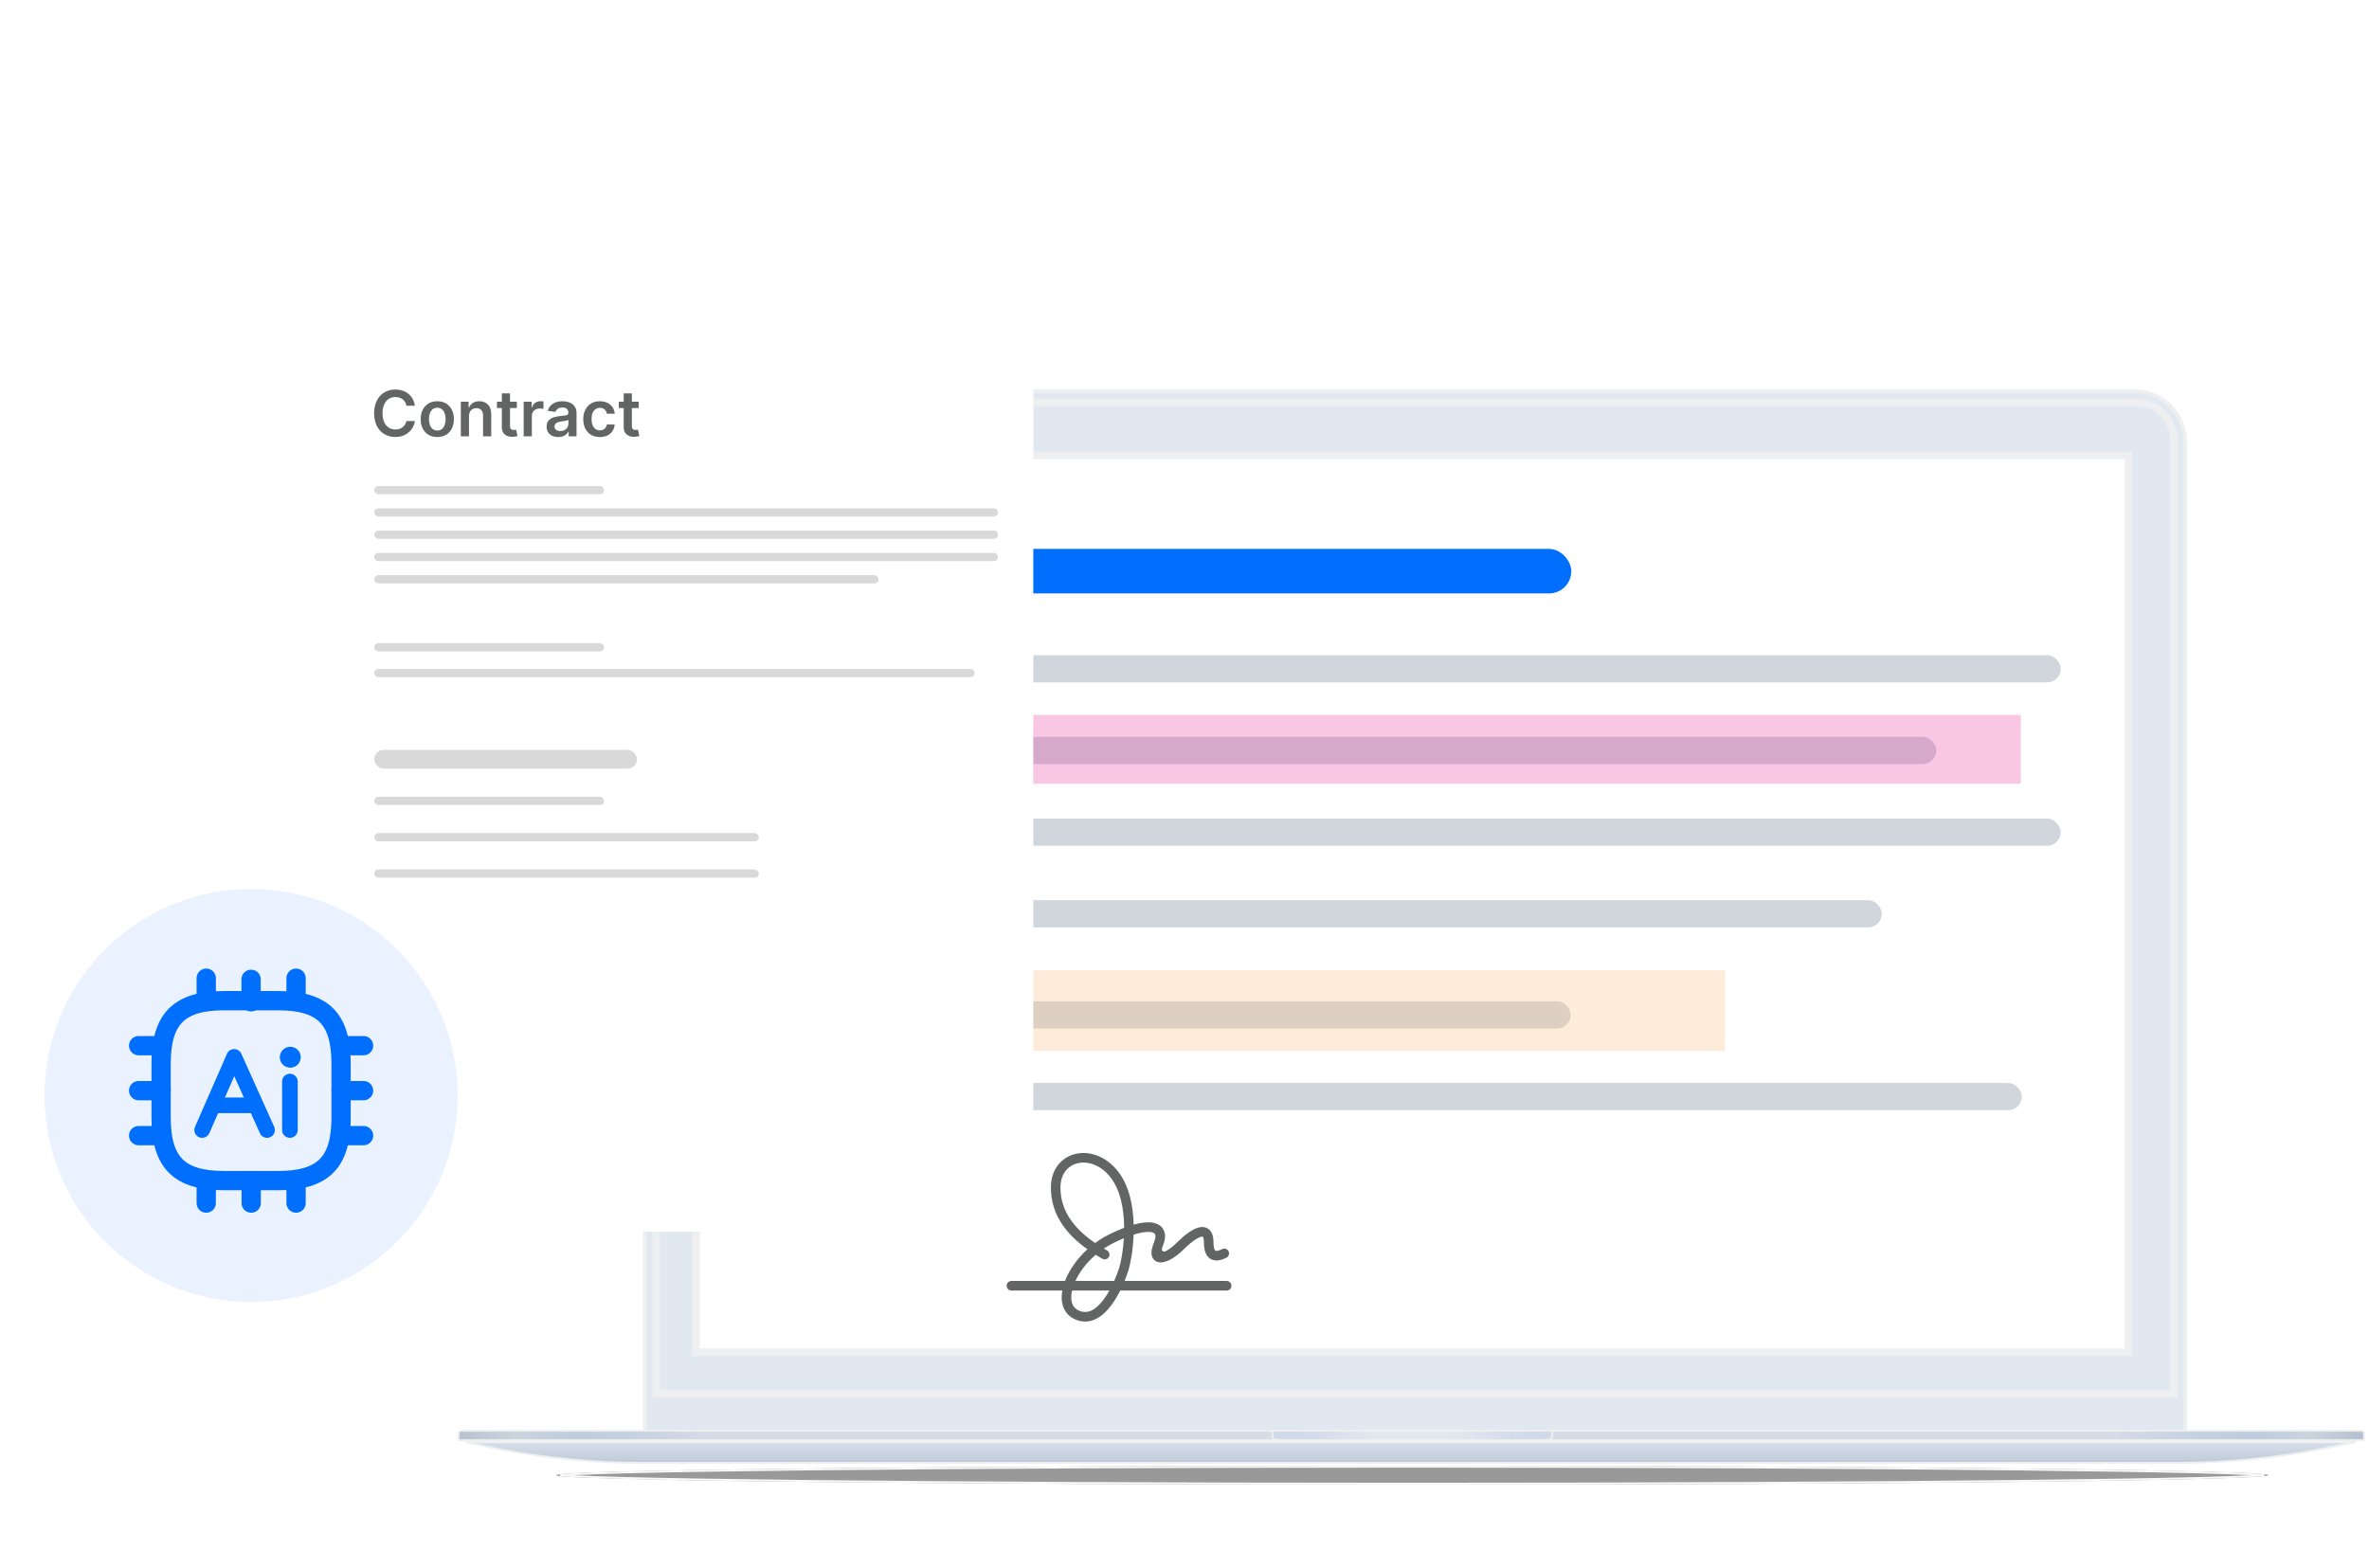 <svg width="518" height="343" viewBox="0 0 518 343" fill="none" xmlns="http://www.w3.org/2000/svg">
<g opacity="0.4" filter="url(#filter0_f_9312_48974)">
<ellipse cx="308.804" cy="322.62" rx="187.226" ry="2.069" fill="black"/>
<path d="M122.514 322.62C122.531 322.618 122.549 322.616 122.567 322.614C123.201 322.545 124.147 322.477 125.393 322.41C127.884 322.275 131.56 322.145 136.297 322.022C145.769 321.774 159.477 321.551 176.418 321.364C210.298 320.99 257.103 320.758 308.804 320.758C360.504 320.758 407.31 320.99 441.19 321.364C458.13 321.551 471.839 321.774 481.311 322.022C486.048 322.145 489.724 322.275 492.215 322.41C493.461 322.477 494.407 322.545 495.041 322.614C495.059 322.616 495.076 322.618 495.094 322.62C495.076 322.622 495.059 322.624 495.041 322.626C494.407 322.695 493.461 322.763 492.215 322.83C489.724 322.965 486.048 323.095 481.311 323.219C471.839 323.466 458.13 323.689 441.19 323.876C407.31 324.25 360.504 324.482 308.804 324.482C257.103 324.482 210.298 324.25 176.418 323.876C159.477 323.689 145.769 323.466 136.297 323.219C131.56 323.095 127.884 322.965 125.393 322.83C124.147 322.763 123.201 322.695 122.567 322.626C122.549 322.624 122.531 322.622 122.514 322.62Z" stroke="#EDEFF1" stroke-width="0.414"/>
</g>
<path d="M141.023 96.708C141.023 90.538 146.025 85.537 152.195 85.537H466.651C472.821 85.537 477.823 90.538 477.823 96.708V312.69C477.823 313.376 477.267 313.931 476.581 313.931H142.264C141.579 313.931 141.023 313.376 141.023 312.69V96.708Z" fill="#E2E8F0" stroke="#EDEFF1" stroke-width="0.828"/>
<path d="M143.507 96.294C143.507 91.724 147.212 88.019 151.782 88.019H467.066C471.637 88.019 475.342 91.724 475.342 96.294V304.829H143.507V96.294Z" fill="#E2E8F0" stroke="#EDEFF1" stroke-width="1.655"/>
<rect x="152.191" y="99.604" width="313.215" height="196.122" fill="white" stroke="#EDEFF1" stroke-width="1.655"/>
<path d="M100.269 313.518C100.269 313.175 100.547 312.897 100.89 312.897H516.304C516.646 312.897 516.924 313.175 516.924 313.518V314.966H100.269V313.518Z" fill="#E2E8F0"/>
<path d="M100.269 313.518C100.269 313.175 100.547 312.897 100.89 312.897H516.304C516.646 312.897 516.924 313.175 516.924 313.518V314.966H100.269V313.518Z" fill="url(#paint0_linear_9312_48974)"/>
<path d="M100.269 313.518C100.269 313.175 100.547 312.897 100.89 312.897H516.304C516.646 312.897 516.924 313.175 516.924 313.518V314.966H100.269V313.518Z" stroke="#EDEFF1" stroke-width="0.414"/>
<path d="M104.715 315.995L101.947 315.38H515.059L508.669 316.669C497.911 318.838 486.964 319.931 475.989 319.931H140.573C128.513 319.931 116.489 318.611 104.715 315.995Z" fill="#E2E8F0"/>
<path d="M104.715 315.995L101.947 315.38H515.059L508.669 316.669C497.911 318.838 486.964 319.931 475.989 319.931H140.573C128.513 319.931 116.489 318.611 104.715 315.995Z" fill="url(#paint1_linear_9312_48974)"/>
<path d="M104.715 315.995L101.947 315.38H515.059L508.669 316.669C497.911 318.838 486.964 319.931 475.989 319.931H140.573C128.513 319.931 116.489 318.611 104.715 315.995Z" stroke="#EDEFF1" stroke-width="0.414"/>
<path d="M280.461 314.966C279.646 314.966 279.121 314.897 278.784 314.784C278.457 314.674 278.327 314.528 278.265 314.374C278.195 314.2 278.196 313.979 278.212 313.674C278.213 313.648 278.215 313.622 278.216 313.595C278.228 313.385 278.241 313.148 278.223 312.897H339.384C339.367 313.148 339.38 313.385 339.391 313.595C339.393 313.622 339.394 313.648 339.395 313.674C339.411 313.979 339.412 314.2 339.342 314.374C339.28 314.528 339.15 314.674 338.823 314.784C338.487 314.897 337.962 314.966 337.146 314.966H280.461Z" fill="#E2E8F0"/>
<path d="M280.461 314.966C279.646 314.966 279.121 314.897 278.784 314.784C278.457 314.674 278.327 314.528 278.265 314.374C278.195 314.2 278.196 313.979 278.212 313.674C278.213 313.648 278.215 313.622 278.216 313.595C278.228 313.385 278.241 313.148 278.223 312.897H339.384C339.367 313.148 339.38 313.385 339.391 313.595C339.393 313.622 339.394 313.648 339.395 313.674C339.411 313.979 339.412 314.2 339.342 314.374C339.28 314.528 339.15 314.674 338.823 314.784C338.487 314.897 337.962 314.966 337.146 314.966H280.461Z" fill="url(#paint2_linear_9312_48974)"/>
<path d="M280.461 314.966C279.646 314.966 279.121 314.897 278.784 314.784C278.457 314.674 278.327 314.528 278.265 314.374C278.195 314.2 278.196 313.979 278.212 313.674C278.213 313.648 278.215 313.622 278.216 313.595C278.228 313.385 278.241 313.148 278.223 312.897H339.384C339.367 313.148 339.38 313.385 339.391 313.595C339.393 313.622 339.394 313.648 339.395 313.674C339.411 313.979 339.412 314.2 339.342 314.374C339.28 314.528 339.15 314.674 338.823 314.784C338.487 314.897 337.962 314.966 337.146 314.966H280.461Z" stroke="#EDEFF1" stroke-width="0.414"/>
<path fill-rule="evenodd" clip-rule="evenodd" d="M244.466 256.185C241.9 252.901 238.305 251.648 235.242 252.338C232.127 253.04 229.784 255.709 229.784 259.711C229.784 265.875 233.456 270.132 237.772 273.213C235.685 275.11 234.1 277.318 233.154 279.461C233.054 279.687 232.961 279.914 232.875 280.14H221.155C220.578 280.14 220.109 280.609 220.109 281.188C220.109 281.767 220.578 282.236 221.155 282.236H232.284C232.139 283.051 232.105 283.845 232.2 284.593C232.408 286.218 233.237 287.624 234.807 288.411C236.48 289.248 238.09 289.173 239.52 288.508C240.898 287.866 242.061 286.703 243.009 285.433C243.753 284.438 244.402 283.326 244.95 282.236H268.221C268.799 282.236 269.267 281.767 269.267 281.188C269.267 280.609 268.799 280.14 268.221 280.14H245.9C246.265 279.247 246.545 278.444 246.734 277.829C247.206 276.294 247.755 273.357 247.873 270.01C248.099 269.939 248.318 269.874 248.53 269.816C249.963 269.424 250.999 269.348 251.678 269.457C252.332 269.562 252.517 269.802 252.587 269.972C252.685 270.215 252.718 270.729 252.35 271.622C251.879 272.769 251.639 273.821 251.867 274.66C251.994 275.129 252.27 275.54 252.707 275.802C253.12 276.049 253.575 276.103 253.971 276.078C254.741 276.03 255.583 275.669 256.358 275.201C257.158 274.719 257.992 274.058 258.764 273.285C259.458 272.59 260.17 271.956 260.84 271.459C261.524 270.952 262.104 270.633 262.538 270.504C262.749 270.441 262.878 270.438 262.942 270.446C262.986 270.451 262.994 270.46 262.999 270.465C263.043 270.507 263.253 270.79 263.253 271.758C263.253 273.554 263.732 274.965 265.022 275.482C265.606 275.716 266.209 275.69 266.719 275.584C267.232 275.477 267.73 275.272 268.166 275.054C268.683 274.795 268.892 274.166 268.634 273.648C268.376 273.131 267.747 272.921 267.231 273.18C266.883 273.354 266.563 273.476 266.292 273.533C266.017 273.59 265.868 273.564 265.799 273.537C265.775 273.527 265.345 273.357 265.345 271.758C265.345 270.632 265.128 269.605 264.445 268.951C263.692 268.23 262.716 268.265 261.942 268.496C261.167 268.726 260.358 269.21 259.596 269.775C258.82 270.35 258.029 271.058 257.285 271.803C256.618 272.471 255.916 273.022 255.278 273.407C255.133 273.494 254.996 273.57 254.867 273.636C254.357 273.897 253.903 273.493 254.085 272.951C254.138 272.792 254.204 272.616 254.285 272.42C254.741 271.309 254.924 270.165 254.524 269.182C254.094 268.125 253.13 267.568 252.009 267.388C250.913 267.213 249.548 267.365 247.978 267.795C247.947 267.804 247.916 267.812 247.885 267.821C247.782 263.83 246.964 259.381 244.466 256.185ZM243.626 280.14C244.128 279.011 244.504 277.966 244.735 277.213C245.11 275.991 245.576 273.605 245.742 270.797C244.992 271.11 244.186 271.48 243.326 271.911C242.64 272.254 241.984 272.638 241.363 273.055C241.597 273.194 241.833 273.332 242.07 273.468C242.571 273.755 242.745 274.395 242.459 274.897C242.172 275.4 241.533 275.574 241.032 275.287C240.545 275.009 240.058 274.718 239.573 274.415C237.561 276.145 236.038 278.189 235.143 280.14H243.626ZM234.417 282.236C234.243 283.012 234.198 283.719 234.275 284.328C234.408 285.369 234.889 286.109 235.743 286.537C236.816 287.074 237.756 287.018 238.638 286.608C239.572 286.173 240.485 285.315 241.334 284.178C241.787 283.572 242.204 282.911 242.582 282.236H234.417ZM242.39 270.037C243.617 269.422 244.756 268.917 245.804 268.516C245.803 268.403 245.802 268.289 245.8 268.175C245.736 264.258 244.961 260.218 242.819 257.476C240.678 254.736 237.867 253.894 235.701 254.382C233.586 254.859 231.876 256.642 231.876 259.711C231.876 265.108 235.193 268.914 239.455 271.836C240.365 271.167 241.346 270.56 242.39 270.037Z" fill="#636464"/>
<rect x="198.355" y="120.042" width="145.221" height="9.74" rx="4.87" fill="#006FFD"/>
<rect x="194.594" y="143.292" width="255.998" height="5.953" rx="2.977" fill="#D1D6DD"/>
<rect x="186.09" y="161.152" width="237.287" height="5.953" rx="2.977" fill="#D1D6DD"/>
<rect x="194.594" y="179.012" width="255.998" height="5.953" rx="2.977" fill="#D1D6DD"/>
<rect x="186.09" y="196.873" width="225.38" height="5.953" rx="2.977" fill="#D1D6DD"/>
<rect x="191.191" y="218.985" width="152.238" height="5.953" rx="2.977" fill="#D1D6DD"/>
<rect x="186.09" y="236.846" width="255.998" height="5.953" rx="2.977" fill="#D1D6DD"/>
<rect x="211.637" y="156.347" width="230.229" height="15.053" fill="#E8178A" fill-opacity="0.24"/>
<rect x="185.957" y="212.134" width="191.267" height="17.71" fill="#F8C07F" fill-opacity="0.3"/>
<g filter="url(#filter1_d_9312_48974)">
<rect x="54.902" y="40.347" width="156.922" height="202.819" rx="13.333" fill="white"/>
<rect x="67.723" y="137.782" width="57.435" height="4.103" rx="2.051" fill="#D9D9D9"/>
<rect x="67.723" y="80.091" width="50.256" height="1.795" rx="0.897" fill="#D9D9D9"/>
<rect x="67.723" y="114.449" width="50.256" height="1.795" rx="0.897" fill="#D9D9D9"/>
<rect x="67.723" y="120.09" width="131.281" height="1.795" rx="0.897" fill="#D9D9D9"/>
<rect x="67.723" y="148.039" width="50.256" height="1.795" rx="0.897" fill="#D9D9D9"/>
<rect x="67.723" y="155.988" width="84.102" height="1.795" rx="0.897" fill="#D9D9D9"/>
<rect x="67.723" y="163.936" width="84.102" height="1.795" rx="0.897" fill="#D9D9D9"/>
<rect x="67.723" y="84.962" width="136.409" height="1.795" rx="0.897" fill="#D9D9D9"/>
<rect x="67.723" y="89.834" width="136.409" height="1.795" rx="0.897" fill="#D9D9D9"/>
<rect x="67.723" y="94.706" width="136.409" height="1.795" rx="0.897" fill="#D9D9D9"/>
<rect x="67.723" y="99.578" width="110.256" height="1.795" rx="0.897" fill="#D9D9D9"/>
<path d="M76.599 62.524H74.753C74.701 62.221 74.604 61.953 74.462 61.72C74.321 61.483 74.145 61.282 73.934 61.118C73.724 60.953 73.484 60.83 73.214 60.748C72.948 60.662 72.66 60.619 72.351 60.619C71.801 60.619 71.315 60.758 70.89 61.034C70.466 61.307 70.134 61.708 69.894 62.238C69.653 62.764 69.534 63.407 69.534 64.167C69.534 64.94 69.653 65.591 69.894 66.121C70.137 66.647 70.469 67.045 70.89 67.315C71.315 67.581 71.8 67.714 72.346 67.714C72.648 67.714 72.931 67.675 73.194 67.596C73.461 67.514 73.699 67.394 73.91 67.236C74.124 67.078 74.303 66.884 74.448 66.653C74.596 66.423 74.698 66.16 74.753 65.864L76.599 65.874C76.53 66.354 76.38 66.805 76.15 67.226C75.923 67.647 75.625 68.018 75.257 68.341C74.888 68.66 74.457 68.91 73.964 69.091C73.471 69.268 72.923 69.357 72.321 69.357C71.433 69.357 70.64 69.152 69.943 68.74C69.246 68.329 68.696 67.736 68.295 66.959C67.894 66.183 67.693 65.252 67.693 64.167C67.693 63.078 67.895 62.147 68.3 61.374C68.705 60.598 69.256 60.004 69.953 59.593C70.65 59.182 71.44 58.977 72.321 58.977C72.883 58.977 73.406 59.055 73.89 59.213C74.374 59.371 74.804 59.603 75.183 59.909C75.561 60.212 75.872 60.583 76.115 61.024C76.362 61.461 76.523 61.961 76.599 62.524ZM81.502 69.367C80.761 69.367 80.12 69.204 79.577 68.879C79.035 68.553 78.614 68.097 78.314 67.512C78.018 66.926 77.87 66.242 77.87 65.46C77.87 64.677 78.018 63.991 78.314 63.402C78.614 62.813 79.035 62.356 79.577 62.031C80.12 61.705 80.761 61.542 81.502 61.542C82.242 61.542 82.883 61.705 83.426 62.031C83.969 62.356 84.388 62.813 84.684 63.402C84.983 63.991 85.133 64.677 85.133 65.46C85.133 66.242 84.983 66.926 84.684 67.512C84.388 68.097 83.969 68.553 83.426 68.879C82.883 69.204 82.242 69.367 81.502 69.367ZM81.511 67.936C81.913 67.936 82.248 67.826 82.518 67.606C82.788 67.382 82.988 67.083 83.12 66.708C83.255 66.333 83.322 65.915 83.322 65.454C83.322 64.991 83.255 64.571 83.12 64.196C82.988 63.818 82.788 63.517 82.518 63.294C82.248 63.07 81.913 62.958 81.511 62.958C81.1 62.958 80.758 63.07 80.485 63.294C80.216 63.517 80.013 63.818 79.878 64.196C79.747 64.571 79.681 64.991 79.681 65.454C79.681 65.915 79.747 66.333 79.878 66.708C80.013 67.083 80.216 67.382 80.485 67.606C80.758 67.826 81.1 67.936 81.511 67.936ZM88.435 64.779V69.219H86.649V61.641H88.356V62.928H88.445C88.619 62.504 88.897 62.167 89.278 61.917C89.663 61.667 90.139 61.542 90.704 61.542C91.227 61.542 91.683 61.654 92.071 61.877C92.462 62.101 92.765 62.425 92.979 62.849C93.196 63.274 93.303 63.788 93.299 64.394V69.219H91.513V64.67C91.513 64.163 91.382 63.767 91.119 63.481C90.859 63.195 90.499 63.052 90.038 63.052C89.726 63.052 89.448 63.121 89.204 63.259C88.964 63.394 88.775 63.59 88.637 63.846C88.502 64.103 88.435 64.413 88.435 64.779ZM98.899 61.641V63.022H94.543V61.641H98.899ZM95.618 59.825H97.404V66.94C97.404 67.18 97.441 67.364 97.513 67.492C97.589 67.617 97.687 67.703 97.809 67.749C97.931 67.795 98.066 67.818 98.214 67.818C98.325 67.818 98.427 67.81 98.519 67.793C98.615 67.777 98.687 67.762 98.737 67.749L99.037 69.145C98.942 69.178 98.806 69.214 98.628 69.254C98.454 69.293 98.24 69.316 97.987 69.323C97.539 69.336 97.136 69.268 96.778 69.12C96.419 68.969 96.135 68.736 95.924 68.42C95.717 68.104 95.615 67.709 95.618 67.236V59.825ZM100.393 69.219V61.641H102.125V62.904H102.204C102.342 62.466 102.579 62.129 102.914 61.892C103.253 61.652 103.639 61.532 104.074 61.532C104.172 61.532 104.283 61.537 104.404 61.547C104.529 61.553 104.633 61.565 104.715 61.581V63.224C104.639 63.198 104.519 63.175 104.355 63.155C104.194 63.132 104.037 63.121 103.886 63.121C103.561 63.121 103.268 63.192 103.008 63.333C102.751 63.471 102.549 63.664 102.401 63.91C102.253 64.157 102.179 64.442 102.179 64.764V69.219H100.393ZM107.947 69.372C107.466 69.372 107.034 69.286 106.649 69.115C106.268 68.941 105.965 68.684 105.741 68.346C105.521 68.007 105.411 67.589 105.411 67.093C105.411 66.665 105.49 66.311 105.648 66.032C105.805 65.752 106.021 65.528 106.294 65.361C106.567 65.193 106.874 65.066 107.216 64.981C107.562 64.892 107.919 64.828 108.287 64.788C108.731 64.742 109.091 64.701 109.368 64.665C109.644 64.626 109.845 64.566 109.97 64.487C110.098 64.405 110.162 64.279 110.162 64.108V64.078C110.162 63.706 110.052 63.419 109.831 63.215C109.611 63.011 109.294 62.909 108.879 62.909C108.442 62.909 108.095 63.004 107.838 63.195C107.585 63.386 107.414 63.611 107.325 63.871L105.657 63.634C105.789 63.173 106.006 62.789 106.309 62.48C106.611 62.167 106.981 61.933 107.419 61.779C107.856 61.621 108.34 61.542 108.869 61.542C109.234 61.542 109.598 61.585 109.96 61.67C110.321 61.756 110.652 61.897 110.951 62.095C111.251 62.289 111.491 62.553 111.672 62.889C111.856 63.224 111.948 63.644 111.948 64.147V69.219H110.231V68.178H110.172C110.063 68.388 109.91 68.586 109.713 68.77C109.519 68.951 109.274 69.097 108.978 69.209C108.685 69.318 108.341 69.372 107.947 69.372ZM108.41 68.06C108.769 68.06 109.08 67.989 109.343 67.847C109.606 67.703 109.808 67.512 109.95 67.275C110.095 67.038 110.167 66.78 110.167 66.501V65.608C110.111 65.653 110.016 65.696 109.881 65.736C109.749 65.775 109.601 65.81 109.437 65.839C109.272 65.869 109.109 65.895 108.948 65.918C108.787 65.941 108.647 65.961 108.529 65.978C108.262 66.014 108.024 66.073 107.813 66.155C107.603 66.237 107.437 66.353 107.315 66.501C107.193 66.645 107.133 66.833 107.133 67.063C107.133 67.392 107.253 67.64 107.493 67.808C107.733 67.976 108.039 68.06 108.41 68.06ZM117.049 69.367C116.293 69.367 115.643 69.201 115.101 68.869C114.561 68.537 114.145 68.078 113.852 67.492C113.563 66.903 113.418 66.226 113.418 65.46C113.418 64.69 113.566 64.011 113.862 63.422C114.158 62.83 114.576 62.369 115.115 62.04C115.658 61.708 116.3 61.542 117.04 61.542C117.655 61.542 118.199 61.656 118.673 61.883C119.15 62.106 119.53 62.423 119.812 62.835C120.095 63.242 120.256 63.719 120.296 64.266H118.589C118.52 63.9 118.355 63.596 118.095 63.353C117.839 63.106 117.495 62.983 117.064 62.983C116.699 62.983 116.378 63.081 116.102 63.279C115.826 63.473 115.61 63.752 115.456 64.118C115.305 64.483 115.229 64.92 115.229 65.43C115.229 65.946 115.305 66.39 115.456 66.762C115.607 67.13 115.819 67.415 116.092 67.615C116.369 67.813 116.693 67.912 117.064 67.912C117.327 67.912 117.563 67.862 117.77 67.763C117.98 67.662 118.156 67.515 118.298 67.324C118.439 67.134 118.536 66.902 118.589 66.629H120.296C120.253 67.165 120.095 67.64 119.822 68.055C119.549 68.466 119.178 68.788 118.707 69.022C118.237 69.252 117.684 69.367 117.049 69.367ZM125.547 61.641V63.022H121.19V61.641H125.547ZM122.266 59.825H124.052V66.94C124.052 67.18 124.088 67.364 124.16 67.492C124.236 67.617 124.335 67.703 124.456 67.749C124.578 67.795 124.713 67.818 124.861 67.818C124.973 67.818 125.075 67.81 125.167 67.793C125.262 67.777 125.335 67.762 125.384 67.749L125.685 69.145C125.589 69.178 125.453 69.214 125.275 69.254C125.101 69.293 124.887 69.316 124.634 69.323C124.187 69.336 123.784 69.268 123.425 69.12C123.067 68.969 122.782 68.736 122.572 68.42C122.364 68.104 122.262 67.709 122.266 67.236V59.825Z" fill="#636464"/>
</g>
<circle cx="54.903" cy="239.584" r="45.16" fill="#EAF2FF"/>
<path d="M49.002 258.193H60.806C70.643 258.193 74.578 254.258 74.578 244.421V232.617C74.578 222.78 70.643 218.845 60.806 218.845H49.002C39.165 218.845 35.23 222.78 35.23 232.617V244.421C35.23 254.258 39.165 258.193 49.002 258.193Z" stroke="#006FFD" stroke-width="4.216" stroke-linecap="round" stroke-linejoin="round"/>
<path d="M45.094 218.845V213.926" stroke="#006FFD" stroke-width="4.216" stroke-linecap="round" stroke-linejoin="round"/>
<path d="M54.902 219.091V214.172" stroke="#006FFD" stroke-width="4.216" stroke-linecap="round" stroke-linejoin="round"/>
<path d="M64.738 218.845V213.926" stroke="#006FFD" stroke-width="4.216" stroke-linecap="round" stroke-linejoin="round"/>
<path d="M74.578 228.682H79.497" stroke="#006FFD" stroke-width="4.216" stroke-linecap="round" stroke-linejoin="round"/>
<path d="M74.578 238.519H79.497" stroke="#006FFD" stroke-width="4.216" stroke-linecap="round" stroke-linejoin="round"/>
<path d="M74.578 248.356H79.497" stroke="#006FFD" stroke-width="4.216" stroke-linecap="round" stroke-linejoin="round"/>
<path d="M64.738 258.193V263.111" stroke="#006FFD" stroke-width="4.216" stroke-linecap="round" stroke-linejoin="round"/>
<path d="M54.926 258.193V263.111" stroke="#006FFD" stroke-width="4.216" stroke-linecap="round" stroke-linejoin="round"/>
<path d="M45.094 258.193V263.111" stroke="#006FFD" stroke-width="4.216" stroke-linecap="round" stroke-linejoin="round"/>
<path d="M30.312 228.682H35.231" stroke="#006FFD" stroke-width="4.216" stroke-linecap="round" stroke-linejoin="round"/>
<path d="M30.312 238.519H35.231" stroke="#006FFD" stroke-width="4.216" stroke-linecap="round" stroke-linejoin="round"/>
<path d="M30.312 248.356H35.231" stroke="#006FFD" stroke-width="4.216" stroke-linecap="round" stroke-linejoin="round"/>
<path d="M44.207 247.126L51.2 231.141L58.394 247.126" stroke="#006FFD" stroke-width="3.425" stroke-miterlimit="10" stroke-linecap="round" stroke-linejoin="round"/>
<path d="M45.805 241.731H56.595" stroke="#006FFD" stroke-width="3.425" stroke-miterlimit="10"/>
<path d="M63.391 247.126V236.536" stroke="#006FFD" stroke-width="3.425" stroke-miterlimit="10" stroke-linecap="round" stroke-linejoin="round"/>
<path d="M63.469 231.209V231.209" stroke="#006FFD" stroke-width="4.567" stroke-linecap="round" stroke-linejoin="round"/>
<defs>
<filter id="filter0_f_9312_48974" x="103.373" y="302.346" width="410.864" height="40.548" filterUnits="userSpaceOnUse" color-interpolation-filters="sRGB">
<feFlood flood-opacity="0" result="BackgroundImageFix"/>
<feBlend mode="normal" in="SourceGraphic" in2="BackgroundImageFix" result="shape"/>
<feGaussianBlur stdDeviation="9.103" result="effect1_foregroundBlur_9312_48974"/>
</filter>
<filter id="filter1_d_9312_48974" x="20.629" y="18.17" width="253.694" height="299.591" filterUnits="userSpaceOnUse" color-interpolation-filters="sRGB">
<feFlood flood-opacity="0" result="BackgroundImageFix"/>
<feColorMatrix in="SourceAlpha" type="matrix" values="0 0 0 0 0 0 0 0 0 0 0 0 0 0 0 0 0 0 127 0" result="hardAlpha"/>
<feOffset dx="14.113" dy="26.209"/>
<feGaussianBlur stdDeviation="24.193"/>
<feComposite in2="hardAlpha" operator="out"/>
<feColorMatrix type="matrix" values="0 0 0 0 0.145 0 0 0 0 0.287 0 0 0 0 0.829 0 0 0 0.1 0"/>
<feBlend mode="normal" in2="BackgroundImageFix" result="effect1_dropShadow_9312_48974"/>
<feBlend mode="normal" in="SourceGraphic" in2="effect1_dropShadow_9312_48974" result="shape"/>
</filter>
<linearGradient id="paint0_linear_9312_48974" x1="100.062" y1="313.931" x2="517.131" y2="313.931" gradientUnits="userSpaceOnUse">
<stop stop-color="#B7C2D0"/>
<stop offset="0.03" stop-color="#CAD4DB"/>
<stop offset="0.062" stop-color="#BECCDE"/>
<stop offset="0.134" stop-color="#B7C2D0" stop-opacity="0.3"/>
<stop offset="0.866" stop-color="#B7C2D0" stop-opacity="0.3"/>
<stop offset="0.942" stop-color="#BECCDE"/>
<stop offset="0.971" stop-color="#CAD4DB"/>
<stop offset="0.996" stop-color="#B7C2D0"/>
</linearGradient>
<linearGradient id="paint1_linear_9312_48974" x1="308.597" y1="315.173" x2="308.597" y2="320.138" gradientUnits="userSpaceOnUse">
<stop stop-color="#D1DBE9" stop-opacity="0.6"/>
<stop offset="1" stop-color="#AAB5C6" stop-opacity="0.6"/>
</linearGradient>
<linearGradient id="paint2_linear_9312_48974" x1="284.071" y1="314.198" x2="334.644" y2="314.198" gradientUnits="userSpaceOnUse">
<stop stop-color="#CFD9E7"/>
<stop offset="0.318" stop-color="#CFD9E7" stop-opacity="0"/>
<stop offset="0.661" stop-color="#CFD9E7" stop-opacity="0"/>
<stop offset="1" stop-color="#CFD9E7"/>
</linearGradient>
</defs>
</svg>